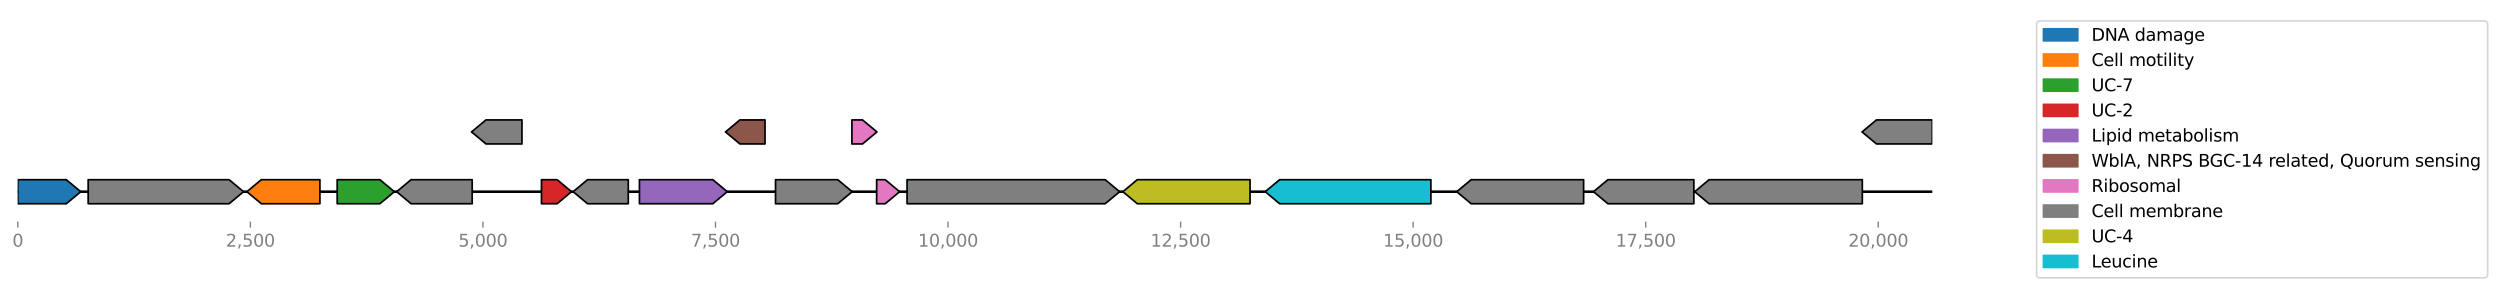 <?xml version="1.0" encoding="utf-8" standalone="no"?>
<!DOCTYPE svg PUBLIC "-//W3C//DTD SVG 1.1//EN"
  "http://www.w3.org/Graphics/SVG/1.1/DTD/svg11.dtd">
<svg xmlns:xlink="http://www.w3.org/1999/xlink" width="1457.255pt" height="169.181pt" viewBox="0 0 1457.255 169.181" xmlns="http://www.w3.org/2000/svg" version="1.1">
 <defs>
  <style type="text/css">*{stroke-linejoin: round; stroke-linecap: butt}</style>
 </defs>
 <g id="figure_1">
  <g id="patch_1">
   <path d="M 0 169.181 
L 1457.255 169.181 
L 1457.255 0 
L 0 0 
z
" style="fill: #ffffff"/>
  </g>
  <g id="axes_1">
   <g id="line2d_1">
    <path d="M 10.338 111.744 
L 1126.338 111.744 
" clip-path="url(#pfcde513cf9)" style="fill: none; stroke: #000000; stroke-width: 1.5; stroke-linecap: square"/>
   </g>
   <g id="patch_2">
    <path d="M 528.728 104.744 
Q 586.479 104.744 644.23 104.744 
L 644.23 104.744 
Q 648.429 108.244 652.628 111.744 
Q 648.429 115.244 644.23 118.744 
L 644.23 118.744 
Q 586.479 118.744 528.728 118.744 
L 528.728 104.744 
z
" clip-path="url(#pfcde513cf9)" style="fill: #7f7f7f; stroke: #000000; stroke-linecap: round"/>
   </g>
   <g id="patch_3">
    <path d="M 1085.546 118.744 
Q 1040.891 118.744 996.236 118.744 
L 996.236 118.744 
Q 992.036 115.244 987.836 111.744 
Q 992.036 108.244 996.236 104.744 
L 996.236 104.744 
Q 1040.891 104.744 1085.546 104.744 
L 1085.546 118.744 
z
" clip-path="url(#pfcde513cf9)" style="fill: #808080; stroke: #000000; stroke-linecap: round"/>
   </g>
   <g id="patch_4">
    <path d="M 834.059 118.744 
Q 789.974 118.744 745.889 118.744 
L 745.889 118.744 
Q 741.688 115.244 737.487 111.744 
Q 741.688 108.244 745.889 104.744 
L 745.889 104.744 
Q 789.974 104.744 834.059 104.744 
L 834.059 118.744 
z
" clip-path="url(#pfcde513cf9)" style="fill: #17becf; stroke: #000000; stroke-linecap: round"/>
   </g>
   <g id="patch_5">
    <path d="M 51.401 104.744 
Q 92.478 104.744 133.556 104.744 
L 133.556 104.744 
Q 137.755 108.244 141.954 111.744 
Q 137.755 115.244 133.556 118.744 
L 133.556 118.744 
Q 92.478 118.744 51.401 118.744 
L 51.401 104.744 
z
" clip-path="url(#pfcde513cf9)" style="fill: #808080; stroke: #000000; stroke-linecap: round"/>
   </g>
   <g id="patch_6">
    <path d="M 728.649 118.744 
Q 695.788 118.744 662.927 118.744 
L 662.927 118.744 
Q 658.726 115.244 654.526 111.744 
Q 658.726 108.244 662.927 104.744 
L 662.927 104.744 
Q 695.788 104.744 728.649 104.744 
L 728.649 118.744 
z
" clip-path="url(#pfcde513cf9)" style="fill: #bcbd22; stroke: #000000; stroke-linecap: round"/>
   </g>
   <g id="patch_7">
    <path d="M 923.093 118.744 
Q 890.313 118.744 857.534 118.744 
L 857.534 118.744 
Q 853.333 115.244 849.133 111.744 
Q 853.333 108.244 857.534 104.744 
L 857.534 104.744 
Q 890.313 104.744 923.093 104.744 
L 923.093 118.744 
z
" clip-path="url(#pfcde513cf9)" style="fill: #808080; stroke: #000000; stroke-linecap: round"/>
   </g>
   <g id="patch_8">
    <path d="M 987.348 118.744 
Q 962.295 118.744 937.243 118.744 
L 937.243 118.744 
Q 933.042 115.244 928.841 111.744 
Q 933.042 108.244 937.243 104.744 
L 937.243 104.744 
Q 962.295 104.744 987.348 104.744 
L 987.348 118.744 
z
" clip-path="url(#pfcde513cf9)" style="fill: #808080; stroke: #000000; stroke-linecap: round"/>
   </g>
   <g id="patch_9">
    <path d="M 372.728 104.744 
Q 394.121 104.744 415.513 104.744 
L 415.513 104.744 
Q 419.714 108.244 423.914 111.744 
Q 419.714 115.244 415.513 118.744 
L 415.513 118.744 
Q 394.121 118.744 372.728 118.744 
L 372.728 104.744 
z
" clip-path="url(#pfcde513cf9)" style="fill: #9467bd; stroke: #000000; stroke-linecap: round"/>
   </g>
   <g id="patch_10">
    <path d="M 452.056 104.744 
Q 470.195 104.744 488.334 104.744 
L 488.334 104.744 
Q 492.535 108.244 496.736 111.744 
Q 492.535 115.244 488.334 118.744 
L 488.334 118.744 
Q 470.195 118.744 452.056 118.744 
L 452.056 104.744 
z
" clip-path="url(#pfcde513cf9)" style="fill: #808080; stroke: #000000; stroke-linecap: round"/>
   </g>
   <g id="patch_11">
    <path d="M 275.234 118.744 
Q 257.419 118.744 239.603 118.744 
L 239.603 118.744 
Q 235.404 115.244 231.205 111.744 
Q 235.404 108.244 239.603 104.744 
L 239.603 104.744 
Q 257.419 104.744 275.234 104.744 
L 275.234 118.744 
z
" clip-path="url(#pfcde513cf9)" style="fill: #808080; stroke: #000000; stroke-linecap: round"/>
   </g>
   <g id="patch_12">
    <path d="M 186.471 118.744 
Q 169.388 118.744 152.305 118.744 
L 152.305 118.744 
Q 148.105 115.244 143.906 111.744 
Q 148.105 108.244 152.305 104.744 
L 152.305 104.744 
Q 169.388 104.744 186.471 104.744 
L 186.471 118.744 
z
" clip-path="url(#pfcde513cf9)" style="fill: #ff7f0e; stroke: #000000; stroke-linecap: round"/>
   </g>
   <g id="patch_13">
    <path d="M 1126.322 83.896 
Q 1110.053 83.896 1093.784 83.896 
L 1093.784 83.896 
Q 1089.583 80.396 1085.383 76.896 
Q 1089.583 73.396 1093.784 69.896 
L 1093.784 69.896 
Q 1110.053 69.896 1126.322 69.896 
L 1126.322 83.896 
z
" clip-path="url(#pfcde513cf9)" style="fill: #808080; stroke: #000000; stroke-linecap: round"/>
   </g>
   <g id="patch_14">
    <path d="M 10.354 104.744 
Q 24.508 104.744 38.661 104.744 
L 38.661 104.744 
Q 42.862 108.244 47.063 111.744 
Q 42.862 115.244 38.661 118.744 
L 38.661 118.744 
Q 24.508 118.744 10.354 118.744 
L 10.354 104.744 
z
" clip-path="url(#pfcde513cf9)" style="fill: #1f77b4; stroke: #000000; stroke-linecap: round"/>
   </g>
   <g id="patch_15">
    <path d="M 196.557 104.744 
Q 209.003 104.744 221.449 104.744 
L 221.449 104.744 
Q 225.649 108.244 229.85 111.744 
Q 225.649 115.244 221.449 118.744 
L 221.449 118.744 
Q 209.003 118.744 196.557 118.744 
L 196.557 104.744 
z
" clip-path="url(#pfcde513cf9)" style="fill: #2ca02c; stroke: #000000; stroke-linecap: round"/>
   </g>
   <g id="patch_16">
    <path d="M 366.221 118.744 
Q 354.346 118.744 342.47 118.744 
L 342.47 118.744 
Q 338.268 115.244 334.067 111.744 
Q 338.268 108.244 342.47 104.744 
L 342.47 104.744 
Q 354.346 104.744 366.221 104.744 
L 366.221 118.744 
z
" clip-path="url(#pfcde513cf9)" style="fill: #808080; stroke: #000000; stroke-linecap: round"/>
   </g>
   <g id="patch_17">
    <path d="M 304.244 83.896 
Q 293.749 83.896 283.253 83.896 
L 283.253 83.896 
Q 279.054 80.396 274.855 76.896 
Q 279.054 73.396 283.253 69.896 
L 283.253 69.896 
Q 293.749 69.896 304.244 69.896 
L 304.244 83.896 
z
" clip-path="url(#pfcde513cf9)" style="fill: #808080; stroke: #000000; stroke-linecap: round"/>
   </g>
   <g id="patch_18">
    <path d="M 445.929 83.896 
Q 438.608 83.896 431.287 83.896 
L 431.287 83.896 
Q 427.086 80.396 422.884 76.896 
Q 427.086 73.396 431.287 69.896 
L 431.287 69.896 
Q 438.608 69.896 445.929 69.896 
L 445.929 83.896 
z
" clip-path="url(#pfcde513cf9)" style="fill: #8c564b; stroke: #000000; stroke-linecap: round"/>
   </g>
   <g id="patch_19">
    <path d="M 315.631 104.744 
Q 320.187 104.744 324.743 104.744 
L 324.743 104.744 
Q 328.944 108.244 333.145 111.744 
Q 328.944 115.244 324.743 118.744 
L 324.743 118.744 
Q 320.187 118.744 315.631 118.744 
L 315.631 104.744 
z
" clip-path="url(#pfcde513cf9)" style="fill: #d62728; stroke: #000000; stroke-linecap: round"/>
   </g>
   <g id="patch_20">
    <path d="M 496.573 69.896 
Q 499.666 69.896 502.759 69.896 
L 502.759 69.896 
Q 506.959 73.396 511.16 76.896 
Q 506.959 80.396 502.759 83.896 
L 502.759 83.896 
Q 499.666 83.896 496.573 83.896 
L 496.573 69.896 
z
" clip-path="url(#pfcde513cf9)" style="fill: #e377c2; stroke: #000000; stroke-linecap: round"/>
   </g>
   <g id="patch_21">
    <path d="M 510.997 104.744 
Q 513.493 104.744 515.99 104.744 
L 515.99 104.744 
Q 520.19 108.244 524.39 111.744 
Q 520.19 115.244 515.99 118.744 
L 515.99 118.744 
Q 513.493 118.744 510.997 118.744 
L 510.997 104.744 
z
" clip-path="url(#pfcde513cf9)" style="fill: #e377c2; stroke: #000000; stroke-linecap: round"/>
   </g>
   <g id="matplotlib.axis_1">
    <g id="xtick_1">
     <g id="line2d_2">
      <defs>
       <path id="mb6f2d59aaf" d="M 0 0 
L 0 3.5 
" style="stroke: #808080; stroke-width: 0.8"/>
      </defs>
      <g>
       <use xlink:href="#mb6f2d59aaf" x="10.381" y="129.168" style="fill: #808080; stroke: #808080; stroke-width: 0.8"/>
      </g>
     </g>
     <g id="text_1">
      <!-- 0 -->
      <g style="fill: #808080" transform="translate(7.2 143.766)scale(0.1 -0.1)">
       <defs>
        <path id="DejaVuSans-30" d="M 2034 4250 
Q 1547 4250 1301 3770 
Q 1056 3291 1056 2328 
Q 1056 1369 1301 889 
Q 1547 409 2034 409 
Q 2525 409 2770 889 
Q 3016 1369 3016 2328 
Q 3016 3291 2770 3770 
Q 2525 4250 2034 4250 
z
M 2034 4750 
Q 2819 4750 3233 4129 
Q 3647 3509 3647 2328 
Q 3647 1150 3233 529 
Q 2819 -91 2034 -91 
Q 1250 -91 836 529 
Q 422 1150 422 2328 
Q 422 3509 836 4129 
Q 1250 4750 2034 4750 
z
" transform="scale(0.016)"/>
       </defs>
       <use xlink:href="#DejaVuSans-30"/>
      </g>
     </g>
    </g>
    <g id="xtick_2">
     <g id="line2d_3">
      <g>
       <use xlink:href="#mb6f2d59aaf" x="145.939" y="129.168" style="fill: #808080; stroke: #808080; stroke-width: 0.8"/>
      </g>
     </g>
     <g id="text_2">
      <!-- 2,500 -->
      <g style="fill: #808080" transform="translate(131.625 143.766)scale(0.1 -0.1)">
       <defs>
        <path id="DejaVuSans-32" d="M 1228 531 
L 3431 531 
L 3431 0 
L 469 0 
L 469 531 
Q 828 903 1448 1529 
Q 2069 2156 2228 2338 
Q 2531 2678 2651 2914 
Q 2772 3150 2772 3378 
Q 2772 3750 2511 3984 
Q 2250 4219 1831 4219 
Q 1534 4219 1204 4116 
Q 875 4013 500 3803 
L 500 4441 
Q 881 4594 1212 4672 
Q 1544 4750 1819 4750 
Q 2544 4750 2975 4387 
Q 3406 4025 3406 3419 
Q 3406 3131 3298 2873 
Q 3191 2616 2906 2266 
Q 2828 2175 2409 1742 
Q 1991 1309 1228 531 
z
" transform="scale(0.016)"/>
        <path id="DejaVuSans-2c" d="M 750 794 
L 1409 794 
L 1409 256 
L 897 -744 
L 494 -744 
L 750 256 
L 750 794 
z
" transform="scale(0.016)"/>
        <path id="DejaVuSans-35" d="M 691 4666 
L 3169 4666 
L 3169 4134 
L 1269 4134 
L 1269 2991 
Q 1406 3038 1543 3061 
Q 1681 3084 1819 3084 
Q 2600 3084 3056 2656 
Q 3513 2228 3513 1497 
Q 3513 744 3044 326 
Q 2575 -91 1722 -91 
Q 1428 -91 1123 -41 
Q 819 9 494 109 
L 494 744 
Q 775 591 1075 516 
Q 1375 441 1709 441 
Q 2250 441 2565 725 
Q 2881 1009 2881 1497 
Q 2881 1984 2565 2268 
Q 2250 2553 1709 2553 
Q 1456 2553 1204 2497 
Q 953 2441 691 2322 
L 691 4666 
z
" transform="scale(0.016)"/>
       </defs>
       <use xlink:href="#DejaVuSans-32"/>
       <use xlink:href="#DejaVuSans-2c" x="63.623"/>
       <use xlink:href="#DejaVuSans-35" x="95.41"/>
       <use xlink:href="#DejaVuSans-30" x="159.033"/>
       <use xlink:href="#DejaVuSans-30" x="222.656"/>
      </g>
     </g>
    </g>
    <g id="xtick_3">
     <g id="line2d_4">
      <g>
       <use xlink:href="#mb6f2d59aaf" x="281.497" y="129.168" style="fill: #808080; stroke: #808080; stroke-width: 0.8"/>
      </g>
     </g>
     <g id="text_3">
      <!-- 5,000 -->
      <g style="fill: #808080" transform="translate(267.183 143.766)scale(0.1 -0.1)">
       <use xlink:href="#DejaVuSans-35"/>
       <use xlink:href="#DejaVuSans-2c" x="63.623"/>
       <use xlink:href="#DejaVuSans-30" x="95.41"/>
       <use xlink:href="#DejaVuSans-30" x="159.033"/>
       <use xlink:href="#DejaVuSans-30" x="222.656"/>
      </g>
     </g>
    </g>
    <g id="xtick_4">
     <g id="line2d_5">
      <g>
       <use xlink:href="#mb6f2d59aaf" x="417.055" y="129.168" style="fill: #808080; stroke: #808080; stroke-width: 0.8"/>
      </g>
     </g>
     <g id="text_4">
      <!-- 7,500 -->
      <g style="fill: #808080" transform="translate(402.741 143.766)scale(0.1 -0.1)">
       <defs>
        <path id="DejaVuSans-37" d="M 525 4666 
L 3525 4666 
L 3525 4397 
L 1831 0 
L 1172 0 
L 2766 4134 
L 525 4134 
L 525 4666 
z
" transform="scale(0.016)"/>
       </defs>
       <use xlink:href="#DejaVuSans-37"/>
       <use xlink:href="#DejaVuSans-2c" x="63.623"/>
       <use xlink:href="#DejaVuSans-35" x="95.41"/>
       <use xlink:href="#DejaVuSans-30" x="159.033"/>
       <use xlink:href="#DejaVuSans-30" x="222.656"/>
      </g>
     </g>
    </g>
    <g id="xtick_5">
     <g id="line2d_6">
      <g>
       <use xlink:href="#mb6f2d59aaf" x="552.613" y="129.168" style="fill: #808080; stroke: #808080; stroke-width: 0.8"/>
      </g>
     </g>
     <g id="text_5">
      <!-- 10,000 -->
      <g style="fill: #808080" transform="translate(535.118 143.766)scale(0.1 -0.1)">
       <defs>
        <path id="DejaVuSans-31" d="M 794 531 
L 1825 531 
L 1825 4091 
L 703 3866 
L 703 4441 
L 1819 4666 
L 2450 4666 
L 2450 531 
L 3481 531 
L 3481 0 
L 794 0 
L 794 531 
z
" transform="scale(0.016)"/>
       </defs>
       <use xlink:href="#DejaVuSans-31"/>
       <use xlink:href="#DejaVuSans-30" x="63.623"/>
       <use xlink:href="#DejaVuSans-2c" x="127.246"/>
       <use xlink:href="#DejaVuSans-30" x="159.033"/>
       <use xlink:href="#DejaVuSans-30" x="222.656"/>
       <use xlink:href="#DejaVuSans-30" x="286.279"/>
      </g>
     </g>
    </g>
    <g id="xtick_6">
     <g id="line2d_7">
      <g>
       <use xlink:href="#mb6f2d59aaf" x="688.171" y="129.168" style="fill: #808080; stroke: #808080; stroke-width: 0.8"/>
      </g>
     </g>
     <g id="text_6">
      <!-- 12,500 -->
      <g style="fill: #808080" transform="translate(670.676 143.766)scale(0.1 -0.1)">
       <use xlink:href="#DejaVuSans-31"/>
       <use xlink:href="#DejaVuSans-32" x="63.623"/>
       <use xlink:href="#DejaVuSans-2c" x="127.246"/>
       <use xlink:href="#DejaVuSans-35" x="159.033"/>
       <use xlink:href="#DejaVuSans-30" x="222.656"/>
       <use xlink:href="#DejaVuSans-30" x="286.279"/>
      </g>
     </g>
    </g>
    <g id="xtick_7">
     <g id="line2d_8">
      <g>
       <use xlink:href="#mb6f2d59aaf" x="823.729" y="129.168" style="fill: #808080; stroke: #808080; stroke-width: 0.8"/>
      </g>
     </g>
     <g id="text_7">
      <!-- 15,000 -->
      <g style="fill: #808080" transform="translate(806.234 143.766)scale(0.1 -0.1)">
       <use xlink:href="#DejaVuSans-31"/>
       <use xlink:href="#DejaVuSans-35" x="63.623"/>
       <use xlink:href="#DejaVuSans-2c" x="127.246"/>
       <use xlink:href="#DejaVuSans-30" x="159.033"/>
       <use xlink:href="#DejaVuSans-30" x="222.656"/>
       <use xlink:href="#DejaVuSans-30" x="286.279"/>
      </g>
     </g>
    </g>
    <g id="xtick_8">
     <g id="line2d_9">
      <g>
       <use xlink:href="#mb6f2d59aaf" x="959.287" y="129.168" style="fill: #808080; stroke: #808080; stroke-width: 0.8"/>
      </g>
     </g>
     <g id="text_8">
      <!-- 17,500 -->
      <g style="fill: #808080" transform="translate(941.792 143.766)scale(0.1 -0.1)">
       <use xlink:href="#DejaVuSans-31"/>
       <use xlink:href="#DejaVuSans-37" x="63.623"/>
       <use xlink:href="#DejaVuSans-2c" x="127.246"/>
       <use xlink:href="#DejaVuSans-35" x="159.033"/>
       <use xlink:href="#DejaVuSans-30" x="222.656"/>
       <use xlink:href="#DejaVuSans-30" x="286.279"/>
      </g>
     </g>
    </g>
    <g id="xtick_9">
     <g id="line2d_10">
      <g>
       <use xlink:href="#mb6f2d59aaf" x="1094.845" y="129.168" style="fill: #808080; stroke: #808080; stroke-width: 0.8"/>
      </g>
     </g>
     <g id="text_9">
      <!-- 20,000 -->
      <g style="fill: #808080" transform="translate(1077.35 143.766)scale(0.1 -0.1)">
       <use xlink:href="#DejaVuSans-32"/>
       <use xlink:href="#DejaVuSans-30" x="63.623"/>
       <use xlink:href="#DejaVuSans-2c" x="127.246"/>
       <use xlink:href="#DejaVuSans-30" x="159.033"/>
       <use xlink:href="#DejaVuSans-30" x="222.656"/>
       <use xlink:href="#DejaVuSans-30" x="286.279"/>
      </g>
     </g>
    </g>
   </g>
   <g id="legend_1">
    <g id="patch_22">
     <path d="M 1189.138 161.981 
L 1448.055 161.981 
Q 1450.055 161.981 1450.055 159.981 
L 1450.055 14.2 
Q 1450.055 12.2 1448.055 12.2 
L 1189.138 12.2 
Q 1187.138 12.2 1187.138 14.2 
L 1187.138 159.981 
Q 1187.138 161.981 1189.138 161.981 
z
" style="fill: #ffffff; opacity: 0.8; stroke: #cccccc; stroke-linejoin: miter"/>
    </g>
    <g id="patch_23">
     <path d="M 1191.138 23.798 
L 1211.138 23.798 
L 1211.138 16.798 
L 1191.138 16.798 
z
" style="fill: #1f77b4; stroke: #1f77b4; stroke-linejoin: miter"/>
    </g>
    <g id="text_10">
     <!-- DNA damage -->
     <g transform="translate(1219.138 23.798)scale(0.1 -0.1)">
      <defs>
       <path id="DejaVuSans-44" d="M 1259 4147 
L 1259 519 
L 2022 519 
Q 2988 519 3436 956 
Q 3884 1394 3884 2338 
Q 3884 3275 3436 3711 
Q 2988 4147 2022 4147 
L 1259 4147 
z
M 628 4666 
L 1925 4666 
Q 3281 4666 3915 4102 
Q 4550 3538 4550 2338 
Q 4550 1131 3912 565 
Q 3275 0 1925 0 
L 628 0 
L 628 4666 
z
" transform="scale(0.016)"/>
       <path id="DejaVuSans-4e" d="M 628 4666 
L 1478 4666 
L 3547 763 
L 3547 4666 
L 4159 4666 
L 4159 0 
L 3309 0 
L 1241 3903 
L 1241 0 
L 628 0 
L 628 4666 
z
" transform="scale(0.016)"/>
       <path id="DejaVuSans-41" d="M 2188 4044 
L 1331 1722 
L 3047 1722 
L 2188 4044 
z
M 1831 4666 
L 2547 4666 
L 4325 0 
L 3669 0 
L 3244 1197 
L 1141 1197 
L 716 0 
L 50 0 
L 1831 4666 
z
" transform="scale(0.016)"/>
       <path id="DejaVuSans-20" transform="scale(0.016)"/>
       <path id="DejaVuSans-64" d="M 2906 2969 
L 2906 4863 
L 3481 4863 
L 3481 0 
L 2906 0 
L 2906 525 
Q 2725 213 2448 61 
Q 2172 -91 1784 -91 
Q 1150 -91 751 415 
Q 353 922 353 1747 
Q 353 2572 751 3078 
Q 1150 3584 1784 3584 
Q 2172 3584 2448 3432 
Q 2725 3281 2906 2969 
z
M 947 1747 
Q 947 1113 1208 752 
Q 1469 391 1925 391 
Q 2381 391 2643 752 
Q 2906 1113 2906 1747 
Q 2906 2381 2643 2742 
Q 2381 3103 1925 3103 
Q 1469 3103 1208 2742 
Q 947 2381 947 1747 
z
" transform="scale(0.016)"/>
       <path id="DejaVuSans-61" d="M 2194 1759 
Q 1497 1759 1228 1600 
Q 959 1441 959 1056 
Q 959 750 1161 570 
Q 1363 391 1709 391 
Q 2188 391 2477 730 
Q 2766 1069 2766 1631 
L 2766 1759 
L 2194 1759 
z
M 3341 1997 
L 3341 0 
L 2766 0 
L 2766 531 
Q 2569 213 2275 61 
Q 1981 -91 1556 -91 
Q 1019 -91 701 211 
Q 384 513 384 1019 
Q 384 1609 779 1909 
Q 1175 2209 1959 2209 
L 2766 2209 
L 2766 2266 
Q 2766 2663 2505 2880 
Q 2244 3097 1772 3097 
Q 1472 3097 1187 3025 
Q 903 2953 641 2809 
L 641 3341 
Q 956 3463 1253 3523 
Q 1550 3584 1831 3584 
Q 2591 3584 2966 3190 
Q 3341 2797 3341 1997 
z
" transform="scale(0.016)"/>
       <path id="DejaVuSans-6d" d="M 3328 2828 
Q 3544 3216 3844 3400 
Q 4144 3584 4550 3584 
Q 5097 3584 5394 3201 
Q 5691 2819 5691 2113 
L 5691 0 
L 5113 0 
L 5113 2094 
Q 5113 2597 4934 2840 
Q 4756 3084 4391 3084 
Q 3944 3084 3684 2787 
Q 3425 2491 3425 1978 
L 3425 0 
L 2847 0 
L 2847 2094 
Q 2847 2600 2669 2842 
Q 2491 3084 2119 3084 
Q 1678 3084 1418 2786 
Q 1159 2488 1159 1978 
L 1159 0 
L 581 0 
L 581 3500 
L 1159 3500 
L 1159 2956 
Q 1356 3278 1631 3431 
Q 1906 3584 2284 3584 
Q 2666 3584 2933 3390 
Q 3200 3197 3328 2828 
z
" transform="scale(0.016)"/>
       <path id="DejaVuSans-67" d="M 2906 1791 
Q 2906 2416 2648 2759 
Q 2391 3103 1925 3103 
Q 1463 3103 1205 2759 
Q 947 2416 947 1791 
Q 947 1169 1205 825 
Q 1463 481 1925 481 
Q 2391 481 2648 825 
Q 2906 1169 2906 1791 
z
M 3481 434 
Q 3481 -459 3084 -895 
Q 2688 -1331 1869 -1331 
Q 1566 -1331 1297 -1286 
Q 1028 -1241 775 -1147 
L 775 -588 
Q 1028 -725 1275 -790 
Q 1522 -856 1778 -856 
Q 2344 -856 2625 -561 
Q 2906 -266 2906 331 
L 2906 616 
Q 2728 306 2450 153 
Q 2172 0 1784 0 
Q 1141 0 747 490 
Q 353 981 353 1791 
Q 353 2603 747 3093 
Q 1141 3584 1784 3584 
Q 2172 3584 2450 3431 
Q 2728 3278 2906 2969 
L 2906 3500 
L 3481 3500 
L 3481 434 
z
" transform="scale(0.016)"/>
       <path id="DejaVuSans-65" d="M 3597 1894 
L 3597 1613 
L 953 1613 
Q 991 1019 1311 708 
Q 1631 397 2203 397 
Q 2534 397 2845 478 
Q 3156 559 3463 722 
L 3463 178 
Q 3153 47 2828 -22 
Q 2503 -91 2169 -91 
Q 1331 -91 842 396 
Q 353 884 353 1716 
Q 353 2575 817 3079 
Q 1281 3584 2069 3584 
Q 2775 3584 3186 3129 
Q 3597 2675 3597 1894 
z
M 3022 2063 
Q 3016 2534 2758 2815 
Q 2500 3097 2075 3097 
Q 1594 3097 1305 2825 
Q 1016 2553 972 2059 
L 3022 2063 
z
" transform="scale(0.016)"/>
      </defs>
      <use xlink:href="#DejaVuSans-44"/>
      <use xlink:href="#DejaVuSans-4e" x="77.002"/>
      <use xlink:href="#DejaVuSans-41" x="151.807"/>
      <use xlink:href="#DejaVuSans-20" x="220.215"/>
      <use xlink:href="#DejaVuSans-64" x="252.002"/>
      <use xlink:href="#DejaVuSans-61" x="315.479"/>
      <use xlink:href="#DejaVuSans-6d" x="376.758"/>
      <use xlink:href="#DejaVuSans-61" x="474.17"/>
      <use xlink:href="#DejaVuSans-67" x="535.449"/>
      <use xlink:href="#DejaVuSans-65" x="598.926"/>
     </g>
    </g>
    <g id="patch_24">
     <path d="M 1191.138 38.477 
L 1211.138 38.477 
L 1211.138 31.477 
L 1191.138 31.477 
z
" style="fill: #ff7f0e; stroke: #ff7f0e; stroke-linejoin: miter"/>
    </g>
    <g id="text_11">
     <!-- Cell motility -->
     <g transform="translate(1219.138 38.477)scale(0.1 -0.1)">
      <defs>
       <path id="DejaVuSans-43" d="M 4122 4306 
L 4122 3641 
Q 3803 3938 3442 4084 
Q 3081 4231 2675 4231 
Q 1875 4231 1450 3742 
Q 1025 3253 1025 2328 
Q 1025 1406 1450 917 
Q 1875 428 2675 428 
Q 3081 428 3442 575 
Q 3803 722 4122 1019 
L 4122 359 
Q 3791 134 3420 21 
Q 3050 -91 2638 -91 
Q 1578 -91 968 557 
Q 359 1206 359 2328 
Q 359 3453 968 4101 
Q 1578 4750 2638 4750 
Q 3056 4750 3426 4639 
Q 3797 4528 4122 4306 
z
" transform="scale(0.016)"/>
       <path id="DejaVuSans-6c" d="M 603 4863 
L 1178 4863 
L 1178 0 
L 603 0 
L 603 4863 
z
" transform="scale(0.016)"/>
       <path id="DejaVuSans-6f" d="M 1959 3097 
Q 1497 3097 1228 2736 
Q 959 2375 959 1747 
Q 959 1119 1226 758 
Q 1494 397 1959 397 
Q 2419 397 2687 759 
Q 2956 1122 2956 1747 
Q 2956 2369 2687 2733 
Q 2419 3097 1959 3097 
z
M 1959 3584 
Q 2709 3584 3137 3096 
Q 3566 2609 3566 1747 
Q 3566 888 3137 398 
Q 2709 -91 1959 -91 
Q 1206 -91 779 398 
Q 353 888 353 1747 
Q 353 2609 779 3096 
Q 1206 3584 1959 3584 
z
" transform="scale(0.016)"/>
       <path id="DejaVuSans-74" d="M 1172 4494 
L 1172 3500 
L 2356 3500 
L 2356 3053 
L 1172 3053 
L 1172 1153 
Q 1172 725 1289 603 
Q 1406 481 1766 481 
L 2356 481 
L 2356 0 
L 1766 0 
Q 1100 0 847 248 
Q 594 497 594 1153 
L 594 3053 
L 172 3053 
L 172 3500 
L 594 3500 
L 594 4494 
L 1172 4494 
z
" transform="scale(0.016)"/>
       <path id="DejaVuSans-69" d="M 603 3500 
L 1178 3500 
L 1178 0 
L 603 0 
L 603 3500 
z
M 603 4863 
L 1178 4863 
L 1178 4134 
L 603 4134 
L 603 4863 
z
" transform="scale(0.016)"/>
       <path id="DejaVuSans-79" d="M 2059 -325 
Q 1816 -950 1584 -1140 
Q 1353 -1331 966 -1331 
L 506 -1331 
L 506 -850 
L 844 -850 
Q 1081 -850 1212 -737 
Q 1344 -625 1503 -206 
L 1606 56 
L 191 3500 
L 800 3500 
L 1894 763 
L 2988 3500 
L 3597 3500 
L 2059 -325 
z
" transform="scale(0.016)"/>
      </defs>
      <use xlink:href="#DejaVuSans-43"/>
      <use xlink:href="#DejaVuSans-65" x="69.824"/>
      <use xlink:href="#DejaVuSans-6c" x="131.348"/>
      <use xlink:href="#DejaVuSans-6c" x="159.131"/>
      <use xlink:href="#DejaVuSans-20" x="186.914"/>
      <use xlink:href="#DejaVuSans-6d" x="218.701"/>
      <use xlink:href="#DejaVuSans-6f" x="316.113"/>
      <use xlink:href="#DejaVuSans-74" x="377.295"/>
      <use xlink:href="#DejaVuSans-69" x="416.504"/>
      <use xlink:href="#DejaVuSans-6c" x="444.287"/>
      <use xlink:href="#DejaVuSans-69" x="472.07"/>
      <use xlink:href="#DejaVuSans-74" x="499.854"/>
      <use xlink:href="#DejaVuSans-79" x="539.062"/>
     </g>
    </g>
    <g id="patch_25">
     <path d="M 1191.138 53.155 
L 1211.138 53.155 
L 1211.138 46.155 
L 1191.138 46.155 
z
" style="fill: #2ca02c; stroke: #2ca02c; stroke-linejoin: miter"/>
    </g>
    <g id="text_12">
     <!-- UC-7 -->
     <g transform="translate(1219.138 53.155)scale(0.1 -0.1)">
      <defs>
       <path id="DejaVuSans-55" d="M 556 4666 
L 1191 4666 
L 1191 1831 
Q 1191 1081 1462 751 
Q 1734 422 2344 422 
Q 2950 422 3222 751 
Q 3494 1081 3494 1831 
L 3494 4666 
L 4128 4666 
L 4128 1753 
Q 4128 841 3676 375 
Q 3225 -91 2344 -91 
Q 1459 -91 1007 375 
Q 556 841 556 1753 
L 556 4666 
z
" transform="scale(0.016)"/>
       <path id="DejaVuSans-2d" d="M 313 2009 
L 1997 2009 
L 1997 1497 
L 313 1497 
L 313 2009 
z
" transform="scale(0.016)"/>
      </defs>
      <use xlink:href="#DejaVuSans-55"/>
      <use xlink:href="#DejaVuSans-43" x="73.193"/>
      <use xlink:href="#DejaVuSans-2d" x="143.018"/>
      <use xlink:href="#DejaVuSans-37" x="179.102"/>
     </g>
    </g>
    <g id="patch_26">
     <path d="M 1191.138 67.833 
L 1211.138 67.833 
L 1211.138 60.833 
L 1191.138 60.833 
z
" style="fill: #d62728; stroke: #d62728; stroke-linejoin: miter"/>
    </g>
    <g id="text_13">
     <!-- UC-2 -->
     <g transform="translate(1219.138 67.833)scale(0.1 -0.1)">
      <use xlink:href="#DejaVuSans-55"/>
      <use xlink:href="#DejaVuSans-43" x="73.193"/>
      <use xlink:href="#DejaVuSans-2d" x="143.018"/>
      <use xlink:href="#DejaVuSans-32" x="179.102"/>
     </g>
    </g>
    <g id="patch_27">
     <path d="M 1191.138 82.511 
L 1211.138 82.511 
L 1211.138 75.511 
L 1191.138 75.511 
z
" style="fill: #9467bd; stroke: #9467bd; stroke-linejoin: miter"/>
    </g>
    <g id="text_14">
     <!-- Lipid metabolism -->
     <g transform="translate(1219.138 82.511)scale(0.1 -0.1)">
      <defs>
       <path id="DejaVuSans-4c" d="M 628 4666 
L 1259 4666 
L 1259 531 
L 3531 531 
L 3531 0 
L 628 0 
L 628 4666 
z
" transform="scale(0.016)"/>
       <path id="DejaVuSans-70" d="M 1159 525 
L 1159 -1331 
L 581 -1331 
L 581 3500 
L 1159 3500 
L 1159 2969 
Q 1341 3281 1617 3432 
Q 1894 3584 2278 3584 
Q 2916 3584 3314 3078 
Q 3713 2572 3713 1747 
Q 3713 922 3314 415 
Q 2916 -91 2278 -91 
Q 1894 -91 1617 61 
Q 1341 213 1159 525 
z
M 3116 1747 
Q 3116 2381 2855 2742 
Q 2594 3103 2138 3103 
Q 1681 3103 1420 2742 
Q 1159 2381 1159 1747 
Q 1159 1113 1420 752 
Q 1681 391 2138 391 
Q 2594 391 2855 752 
Q 3116 1113 3116 1747 
z
" transform="scale(0.016)"/>
       <path id="DejaVuSans-62" d="M 3116 1747 
Q 3116 2381 2855 2742 
Q 2594 3103 2138 3103 
Q 1681 3103 1420 2742 
Q 1159 2381 1159 1747 
Q 1159 1113 1420 752 
Q 1681 391 2138 391 
Q 2594 391 2855 752 
Q 3116 1113 3116 1747 
z
M 1159 2969 
Q 1341 3281 1617 3432 
Q 1894 3584 2278 3584 
Q 2916 3584 3314 3078 
Q 3713 2572 3713 1747 
Q 3713 922 3314 415 
Q 2916 -91 2278 -91 
Q 1894 -91 1617 61 
Q 1341 213 1159 525 
L 1159 0 
L 581 0 
L 581 4863 
L 1159 4863 
L 1159 2969 
z
" transform="scale(0.016)"/>
       <path id="DejaVuSans-73" d="M 2834 3397 
L 2834 2853 
Q 2591 2978 2328 3040 
Q 2066 3103 1784 3103 
Q 1356 3103 1142 2972 
Q 928 2841 928 2578 
Q 928 2378 1081 2264 
Q 1234 2150 1697 2047 
L 1894 2003 
Q 2506 1872 2764 1633 
Q 3022 1394 3022 966 
Q 3022 478 2636 193 
Q 2250 -91 1575 -91 
Q 1294 -91 989 -36 
Q 684 19 347 128 
L 347 722 
Q 666 556 975 473 
Q 1284 391 1588 391 
Q 1994 391 2212 530 
Q 2431 669 2431 922 
Q 2431 1156 2273 1281 
Q 2116 1406 1581 1522 
L 1381 1569 
Q 847 1681 609 1914 
Q 372 2147 372 2553 
Q 372 3047 722 3315 
Q 1072 3584 1716 3584 
Q 2034 3584 2315 3537 
Q 2597 3491 2834 3397 
z
" transform="scale(0.016)"/>
      </defs>
      <use xlink:href="#DejaVuSans-4c"/>
      <use xlink:href="#DejaVuSans-69" x="55.713"/>
      <use xlink:href="#DejaVuSans-70" x="83.496"/>
      <use xlink:href="#DejaVuSans-69" x="146.973"/>
      <use xlink:href="#DejaVuSans-64" x="174.756"/>
      <use xlink:href="#DejaVuSans-20" x="238.232"/>
      <use xlink:href="#DejaVuSans-6d" x="270.02"/>
      <use xlink:href="#DejaVuSans-65" x="367.432"/>
      <use xlink:href="#DejaVuSans-74" x="428.955"/>
      <use xlink:href="#DejaVuSans-61" x="468.164"/>
      <use xlink:href="#DejaVuSans-62" x="529.443"/>
      <use xlink:href="#DejaVuSans-6f" x="592.92"/>
      <use xlink:href="#DejaVuSans-6c" x="654.102"/>
      <use xlink:href="#DejaVuSans-69" x="681.885"/>
      <use xlink:href="#DejaVuSans-73" x="709.668"/>
      <use xlink:href="#DejaVuSans-6d" x="761.768"/>
     </g>
    </g>
    <g id="patch_28">
     <path d="M 1191.138 97.189 
L 1211.138 97.189 
L 1211.138 90.189 
L 1191.138 90.189 
z
" style="fill: #8c564b; stroke: #8c564b; stroke-linejoin: miter"/>
    </g>
    <g id="text_15">
     <!-- WblA, NRPS BGC-14 related, Quorum sensing -->
     <g transform="translate(1219.138 97.189)scale(0.1 -0.1)">
      <defs>
       <path id="DejaVuSans-57" d="M 213 4666 
L 850 4666 
L 1831 722 
L 2809 4666 
L 3519 4666 
L 4500 722 
L 5478 4666 
L 6119 4666 
L 4947 0 
L 4153 0 
L 3169 4050 
L 2175 0 
L 1381 0 
L 213 4666 
z
" transform="scale(0.016)"/>
       <path id="DejaVuSans-52" d="M 2841 2188 
Q 3044 2119 3236 1894 
Q 3428 1669 3622 1275 
L 4263 0 
L 3584 0 
L 2988 1197 
Q 2756 1666 2539 1819 
Q 2322 1972 1947 1972 
L 1259 1972 
L 1259 0 
L 628 0 
L 628 4666 
L 2053 4666 
Q 2853 4666 3247 4331 
Q 3641 3997 3641 3322 
Q 3641 2881 3436 2590 
Q 3231 2300 2841 2188 
z
M 1259 4147 
L 1259 2491 
L 2053 2491 
Q 2509 2491 2742 2702 
Q 2975 2913 2975 3322 
Q 2975 3731 2742 3939 
Q 2509 4147 2053 4147 
L 1259 4147 
z
" transform="scale(0.016)"/>
       <path id="DejaVuSans-50" d="M 1259 4147 
L 1259 2394 
L 2053 2394 
Q 2494 2394 2734 2622 
Q 2975 2850 2975 3272 
Q 2975 3691 2734 3919 
Q 2494 4147 2053 4147 
L 1259 4147 
z
M 628 4666 
L 2053 4666 
Q 2838 4666 3239 4311 
Q 3641 3956 3641 3272 
Q 3641 2581 3239 2228 
Q 2838 1875 2053 1875 
L 1259 1875 
L 1259 0 
L 628 0 
L 628 4666 
z
" transform="scale(0.016)"/>
       <path id="DejaVuSans-53" d="M 3425 4513 
L 3425 3897 
Q 3066 4069 2747 4153 
Q 2428 4238 2131 4238 
Q 1616 4238 1336 4038 
Q 1056 3838 1056 3469 
Q 1056 3159 1242 3001 
Q 1428 2844 1947 2747 
L 2328 2669 
Q 3034 2534 3370 2195 
Q 3706 1856 3706 1288 
Q 3706 609 3251 259 
Q 2797 -91 1919 -91 
Q 1588 -91 1214 -16 
Q 841 59 441 206 
L 441 856 
Q 825 641 1194 531 
Q 1563 422 1919 422 
Q 2459 422 2753 634 
Q 3047 847 3047 1241 
Q 3047 1584 2836 1778 
Q 2625 1972 2144 2069 
L 1759 2144 
Q 1053 2284 737 2584 
Q 422 2884 422 3419 
Q 422 4038 858 4394 
Q 1294 4750 2059 4750 
Q 2388 4750 2728 4690 
Q 3069 4631 3425 4513 
z
" transform="scale(0.016)"/>
       <path id="DejaVuSans-42" d="M 1259 2228 
L 1259 519 
L 2272 519 
Q 2781 519 3026 730 
Q 3272 941 3272 1375 
Q 3272 1813 3026 2020 
Q 2781 2228 2272 2228 
L 1259 2228 
z
M 1259 4147 
L 1259 2741 
L 2194 2741 
Q 2656 2741 2882 2914 
Q 3109 3088 3109 3444 
Q 3109 3797 2882 3972 
Q 2656 4147 2194 4147 
L 1259 4147 
z
M 628 4666 
L 2241 4666 
Q 2963 4666 3353 4366 
Q 3744 4066 3744 3513 
Q 3744 3084 3544 2831 
Q 3344 2578 2956 2516 
Q 3422 2416 3680 2098 
Q 3938 1781 3938 1306 
Q 3938 681 3513 340 
Q 3088 0 2303 0 
L 628 0 
L 628 4666 
z
" transform="scale(0.016)"/>
       <path id="DejaVuSans-47" d="M 3809 666 
L 3809 1919 
L 2778 1919 
L 2778 2438 
L 4434 2438 
L 4434 434 
Q 4069 175 3628 42 
Q 3188 -91 2688 -91 
Q 1594 -91 976 548 
Q 359 1188 359 2328 
Q 359 3472 976 4111 
Q 1594 4750 2688 4750 
Q 3144 4750 3555 4637 
Q 3966 4525 4313 4306 
L 4313 3634 
Q 3963 3931 3569 4081 
Q 3175 4231 2741 4231 
Q 1884 4231 1454 3753 
Q 1025 3275 1025 2328 
Q 1025 1384 1454 906 
Q 1884 428 2741 428 
Q 3075 428 3337 486 
Q 3600 544 3809 666 
z
" transform="scale(0.016)"/>
       <path id="DejaVuSans-34" d="M 2419 4116 
L 825 1625 
L 2419 1625 
L 2419 4116 
z
M 2253 4666 
L 3047 4666 
L 3047 1625 
L 3713 1625 
L 3713 1100 
L 3047 1100 
L 3047 0 
L 2419 0 
L 2419 1100 
L 313 1100 
L 313 1709 
L 2253 4666 
z
" transform="scale(0.016)"/>
       <path id="DejaVuSans-72" d="M 2631 2963 
Q 2534 3019 2420 3045 
Q 2306 3072 2169 3072 
Q 1681 3072 1420 2755 
Q 1159 2438 1159 1844 
L 1159 0 
L 581 0 
L 581 3500 
L 1159 3500 
L 1159 2956 
Q 1341 3275 1631 3429 
Q 1922 3584 2338 3584 
Q 2397 3584 2469 3576 
Q 2541 3569 2628 3553 
L 2631 2963 
z
" transform="scale(0.016)"/>
       <path id="DejaVuSans-51" d="M 2522 4238 
Q 1834 4238 1429 3725 
Q 1025 3213 1025 2328 
Q 1025 1447 1429 934 
Q 1834 422 2522 422 
Q 3209 422 3611 934 
Q 4013 1447 4013 2328 
Q 4013 3213 3611 3725 
Q 3209 4238 2522 4238 
z
M 3406 84 
L 4238 -825 
L 3475 -825 
L 2784 -78 
Q 2681 -84 2626 -87 
Q 2572 -91 2522 -91 
Q 1538 -91 948 567 
Q 359 1225 359 2328 
Q 359 3434 948 4092 
Q 1538 4750 2522 4750 
Q 3503 4750 4090 4092 
Q 4678 3434 4678 2328 
Q 4678 1516 4351 937 
Q 4025 359 3406 84 
z
" transform="scale(0.016)"/>
       <path id="DejaVuSans-75" d="M 544 1381 
L 544 3500 
L 1119 3500 
L 1119 1403 
Q 1119 906 1312 657 
Q 1506 409 1894 409 
Q 2359 409 2629 706 
Q 2900 1003 2900 1516 
L 2900 3500 
L 3475 3500 
L 3475 0 
L 2900 0 
L 2900 538 
Q 2691 219 2414 64 
Q 2138 -91 1772 -91 
Q 1169 -91 856 284 
Q 544 659 544 1381 
z
M 1991 3584 
L 1991 3584 
z
" transform="scale(0.016)"/>
       <path id="DejaVuSans-6e" d="M 3513 2113 
L 3513 0 
L 2938 0 
L 2938 2094 
Q 2938 2591 2744 2837 
Q 2550 3084 2163 3084 
Q 1697 3084 1428 2787 
Q 1159 2491 1159 1978 
L 1159 0 
L 581 0 
L 581 3500 
L 1159 3500 
L 1159 2956 
Q 1366 3272 1645 3428 
Q 1925 3584 2291 3584 
Q 2894 3584 3203 3211 
Q 3513 2838 3513 2113 
z
" transform="scale(0.016)"/>
      </defs>
      <use xlink:href="#DejaVuSans-57"/>
      <use xlink:href="#DejaVuSans-62" x="98.877"/>
      <use xlink:href="#DejaVuSans-6c" x="162.354"/>
      <use xlink:href="#DejaVuSans-41" x="190.137"/>
      <use xlink:href="#DejaVuSans-2c" x="258.545"/>
      <use xlink:href="#DejaVuSans-20" x="290.332"/>
      <use xlink:href="#DejaVuSans-4e" x="322.119"/>
      <use xlink:href="#DejaVuSans-52" x="396.924"/>
      <use xlink:href="#DejaVuSans-50" x="466.406"/>
      <use xlink:href="#DejaVuSans-53" x="526.709"/>
      <use xlink:href="#DejaVuSans-20" x="590.186"/>
      <use xlink:href="#DejaVuSans-42" x="621.973"/>
      <use xlink:href="#DejaVuSans-47" x="688.826"/>
      <use xlink:href="#DejaVuSans-43" x="766.316"/>
      <use xlink:href="#DejaVuSans-2d" x="836.141"/>
      <use xlink:href="#DejaVuSans-31" x="872.225"/>
      <use xlink:href="#DejaVuSans-34" x="935.848"/>
      <use xlink:href="#DejaVuSans-20" x="999.471"/>
      <use xlink:href="#DejaVuSans-72" x="1031.258"/>
      <use xlink:href="#DejaVuSans-65" x="1070.121"/>
      <use xlink:href="#DejaVuSans-6c" x="1131.645"/>
      <use xlink:href="#DejaVuSans-61" x="1159.428"/>
      <use xlink:href="#DejaVuSans-74" x="1220.707"/>
      <use xlink:href="#DejaVuSans-65" x="1259.916"/>
      <use xlink:href="#DejaVuSans-64" x="1321.439"/>
      <use xlink:href="#DejaVuSans-2c" x="1384.916"/>
      <use xlink:href="#DejaVuSans-20" x="1416.703"/>
      <use xlink:href="#DejaVuSans-51" x="1448.49"/>
      <use xlink:href="#DejaVuSans-75" x="1527.201"/>
      <use xlink:href="#DejaVuSans-6f" x="1590.58"/>
      <use xlink:href="#DejaVuSans-72" x="1651.762"/>
      <use xlink:href="#DejaVuSans-75" x="1692.875"/>
      <use xlink:href="#DejaVuSans-6d" x="1756.254"/>
      <use xlink:href="#DejaVuSans-20" x="1853.666"/>
      <use xlink:href="#DejaVuSans-73" x="1885.453"/>
      <use xlink:href="#DejaVuSans-65" x="1937.553"/>
      <use xlink:href="#DejaVuSans-6e" x="1999.076"/>
      <use xlink:href="#DejaVuSans-73" x="2062.455"/>
      <use xlink:href="#DejaVuSans-69" x="2114.555"/>
      <use xlink:href="#DejaVuSans-6e" x="2142.338"/>
      <use xlink:href="#DejaVuSans-67" x="2205.717"/>
     </g>
    </g>
    <g id="patch_29">
     <path d="M 1191.138 111.867 
L 1211.138 111.867 
L 1211.138 104.867 
L 1191.138 104.867 
z
" style="fill: #e377c2; stroke: #e377c2; stroke-linejoin: miter"/>
    </g>
    <g id="text_16">
     <!-- Ribosomal -->
     <g transform="translate(1219.138 111.867)scale(0.1 -0.1)">
      <use xlink:href="#DejaVuSans-52"/>
      <use xlink:href="#DejaVuSans-69" x="69.482"/>
      <use xlink:href="#DejaVuSans-62" x="97.266"/>
      <use xlink:href="#DejaVuSans-6f" x="160.742"/>
      <use xlink:href="#DejaVuSans-73" x="221.924"/>
      <use xlink:href="#DejaVuSans-6f" x="274.023"/>
      <use xlink:href="#DejaVuSans-6d" x="335.205"/>
      <use xlink:href="#DejaVuSans-61" x="432.617"/>
      <use xlink:href="#DejaVuSans-6c" x="493.896"/>
     </g>
    </g>
    <g id="patch_30">
     <path d="M 1191.138 126.545 
L 1211.138 126.545 
L 1211.138 119.545 
L 1191.138 119.545 
z
" style="fill: #7f7f7f; stroke: #7f7f7f; stroke-linejoin: miter"/>
    </g>
    <g id="text_17">
     <!-- Cell membrane -->
     <g transform="translate(1219.138 126.545)scale(0.1 -0.1)">
      <use xlink:href="#DejaVuSans-43"/>
      <use xlink:href="#DejaVuSans-65" x="69.824"/>
      <use xlink:href="#DejaVuSans-6c" x="131.348"/>
      <use xlink:href="#DejaVuSans-6c" x="159.131"/>
      <use xlink:href="#DejaVuSans-20" x="186.914"/>
      <use xlink:href="#DejaVuSans-6d" x="218.701"/>
      <use xlink:href="#DejaVuSans-65" x="316.113"/>
      <use xlink:href="#DejaVuSans-6d" x="377.637"/>
      <use xlink:href="#DejaVuSans-62" x="475.049"/>
      <use xlink:href="#DejaVuSans-72" x="538.525"/>
      <use xlink:href="#DejaVuSans-61" x="579.639"/>
      <use xlink:href="#DejaVuSans-6e" x="640.918"/>
      <use xlink:href="#DejaVuSans-65" x="704.297"/>
     </g>
    </g>
    <g id="patch_31">
     <path d="M 1191.138 141.223 
L 1211.138 141.223 
L 1211.138 134.223 
L 1191.138 134.223 
z
" style="fill: #bcbd22; stroke: #bcbd22; stroke-linejoin: miter"/>
    </g>
    <g id="text_18">
     <!-- UC-4 -->
     <g transform="translate(1219.138 141.223)scale(0.1 -0.1)">
      <use xlink:href="#DejaVuSans-55"/>
      <use xlink:href="#DejaVuSans-43" x="73.193"/>
      <use xlink:href="#DejaVuSans-2d" x="143.018"/>
      <use xlink:href="#DejaVuSans-34" x="179.102"/>
     </g>
    </g>
    <g id="patch_32">
     <path d="M 1191.138 155.902 
L 1211.138 155.902 
L 1211.138 148.902 
L 1191.138 148.902 
z
" style="fill: #17becf; stroke: #17becf; stroke-linejoin: miter"/>
    </g>
    <g id="text_19">
     <!-- Leucine -->
     <g transform="translate(1219.138 155.902)scale(0.1 -0.1)">
      <defs>
       <path id="DejaVuSans-63" d="M 3122 3366 
L 3122 2828 
Q 2878 2963 2633 3030 
Q 2388 3097 2138 3097 
Q 1578 3097 1268 2742 
Q 959 2388 959 1747 
Q 959 1106 1268 751 
Q 1578 397 2138 397 
Q 2388 397 2633 464 
Q 2878 531 3122 666 
L 3122 134 
Q 2881 22 2623 -34 
Q 2366 -91 2075 -91 
Q 1284 -91 818 406 
Q 353 903 353 1747 
Q 353 2603 823 3093 
Q 1294 3584 2113 3584 
Q 2378 3584 2631 3529 
Q 2884 3475 3122 3366 
z
" transform="scale(0.016)"/>
      </defs>
      <use xlink:href="#DejaVuSans-4c"/>
      <use xlink:href="#DejaVuSans-65" x="53.963"/>
      <use xlink:href="#DejaVuSans-75" x="115.486"/>
      <use xlink:href="#DejaVuSans-63" x="178.865"/>
      <use xlink:href="#DejaVuSans-69" x="233.846"/>
      <use xlink:href="#DejaVuSans-6e" x="261.629"/>
      <use xlink:href="#DejaVuSans-65" x="325.008"/>
     </g>
    </g>
   </g>
  </g>
 </g>
 <defs>
  <clipPath id="pfcde513cf9">
   <rect x="10.338" y="7.2" width="1116" height="121.968"/>
  </clipPath>
 </defs>
</svg>
